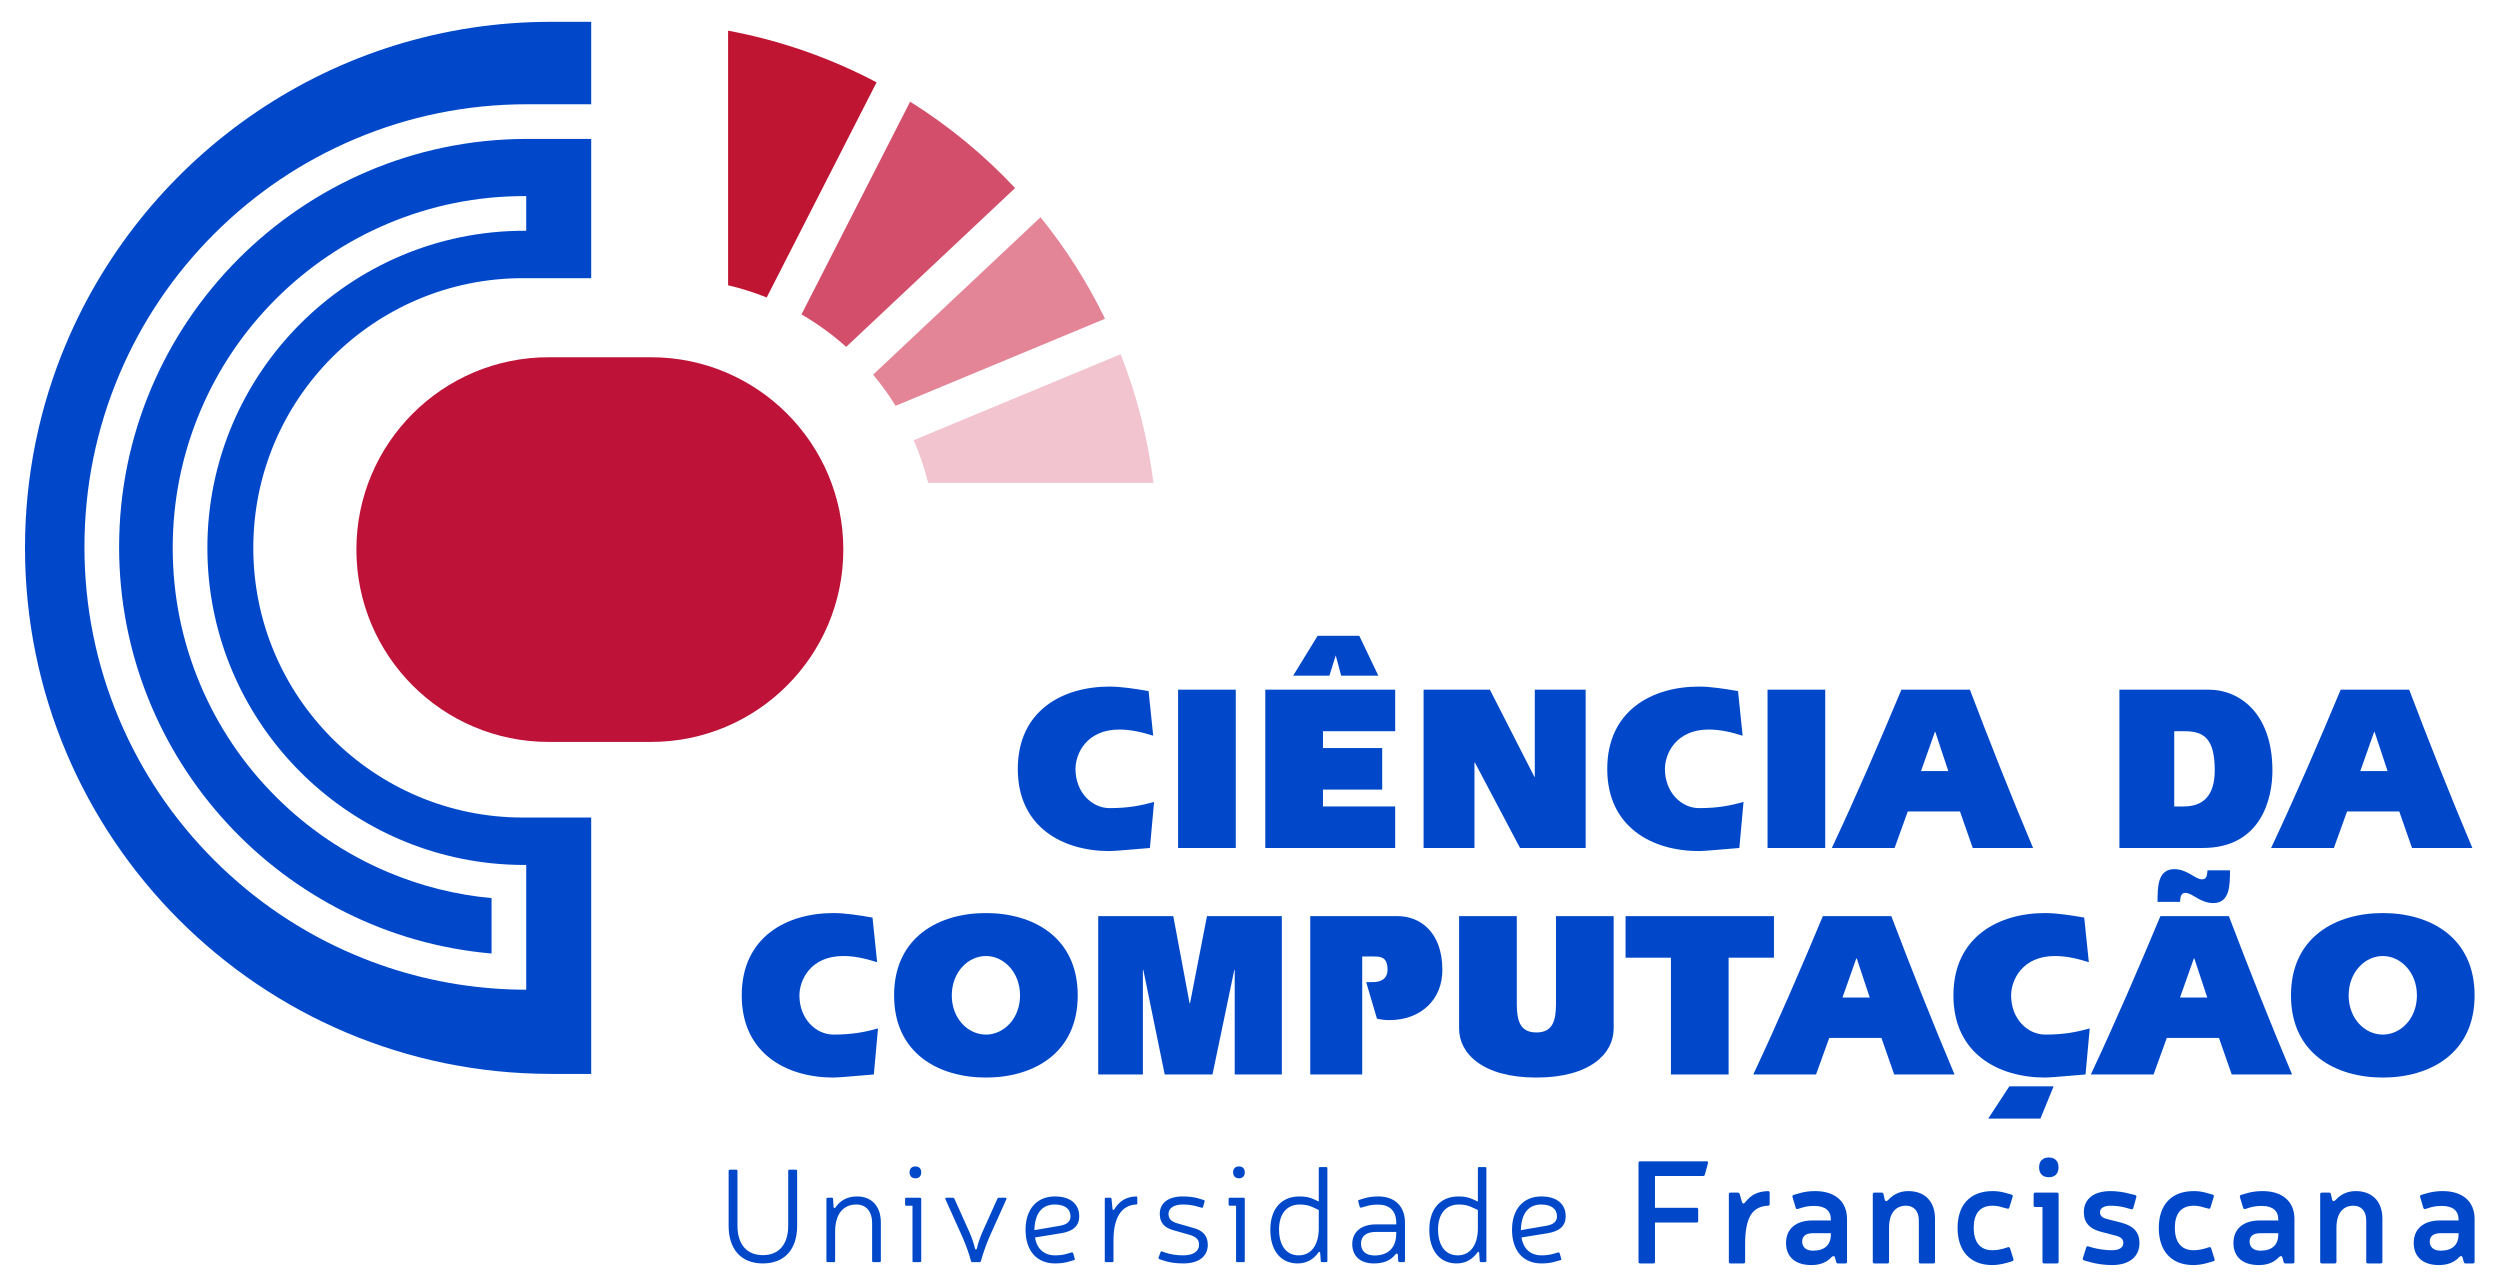 <svg width="2067" height="1064" viewBox="0 0 2067 1064" fill="none" xmlns="http://www.w3.org/2000/svg">
<g clip-path="url(#clip0_21_47)">
<mask id="mask0_21_47" style="mask-type:luminance" maskUnits="userSpaceOnUse" x="0" y="0" width="2067" height="1064">
<path d="M0 0H2066.67V1064H0V0Z" fill="white"/>
</mask>
<g mask="url(#mask0_21_47)">
<path d="M950.739 701.118C939.635 701.903 922.523 703.67 917.425 703.67C878.832 703.67 841.513 684.044 841.513 635.764C841.513 587.288 878.832 567.66 917.425 567.66C926.709 567.66 938.36 569.427 949.647 571.391L953.469 608.287C944.185 605.343 934.901 603.184 925.435 603.184C898.128 603.184 889.208 623.398 889.208 635.764C889.208 654.996 902.68 668.147 917.425 668.147C933.08 668.147 943.64 665.99 954.199 663.046L950.739 701.118Z" fill="#0048C9"/>
<path d="M974.045 570.213H1021.74V701.119H974.045V570.213Z" fill="#0048C9"/>
<path d="M1153.54 701.118H1046.14V570.212H1153.54V604.558H1093.83V618.492H1142.8V652.838H1093.83V666.772H1153.54V701.118Z" fill="#0048C9"/>
<path d="M1177.03 570.213H1231.83L1268.6 642.239H1268.97V570.213H1311.02V701.118H1256.77L1219.45 630.465H1219.09V701.118H1177.03V570.213Z" fill="#0048C9"/>
<path d="M1438.09 701.118C1426.99 701.903 1409.88 703.67 1404.78 703.67C1366.18 703.67 1328.87 684.044 1328.87 635.764C1328.87 587.288 1366.18 567.66 1404.78 567.66C1414.06 567.66 1425.71 569.427 1437 571.391L1440.82 608.287C1431.54 605.343 1422.25 603.184 1412.79 603.184C1385.48 603.184 1376.56 623.398 1376.56 635.764C1376.56 654.996 1390.03 668.147 1404.78 668.147C1420.44 668.147 1430.99 665.99 1441.55 663.046L1438.09 701.118Z" fill="#0048C9"/>
<path d="M1461.4 570.213H1509.09V701.119H1461.4V570.213Z" fill="#0048C9"/>
<path d="M1610.86 637.531L1600.12 605.147H1599.76L1588.29 637.531H1610.86ZM1514.56 701.118C1534.58 658.53 1553.88 613.783 1572.09 570.212H1628.7C1645.27 613.783 1662.56 657.548 1680.95 701.118H1631.07L1620.51 670.895H1577.36L1566.44 701.118H1514.56Z" fill="#0048C9"/>
<path d="M1797.65 666.772H1805.47C1825.5 666.772 1831.14 653.034 1831.14 636.942C1831.14 611.035 1822.59 604.558 1806.2 604.558H1797.65V666.772ZM1752.32 570.212H1825.86C1852.44 570.212 1878.84 590.428 1878.84 637.138C1878.84 660.296 1869.55 701.118 1821.13 701.118H1752.32V570.212Z" fill="#0048C9"/>
<path d="M1974.05 637.531L1963.31 605.147H1962.95L1951.48 637.531H1974.05ZM1877.75 701.118C1897.78 658.53 1917.07 613.783 1935.28 570.212H1991.9C2008.46 613.783 2025.76 657.548 2044.14 701.118H1994.26L1983.7 670.895H1940.56L1929.64 701.118H1877.75Z" fill="#0048C9"/>
<path d="M722.484 888.374C711.38 889.16 694.268 890.926 689.171 890.926C650.578 890.926 613.259 871.298 613.259 823.017C613.259 774.541 650.578 754.916 689.171 754.916C698.455 754.916 710.106 756.682 721.392 758.645L725.215 795.542C715.931 792.597 706.647 790.441 697.18 790.441C669.874 790.441 660.954 810.654 660.954 823.017C660.954 842.252 674.426 855.401 689.171 855.401C704.826 855.401 715.386 853.242 725.944 850.297L722.484 888.374Z" fill="#0048C9"/>
<path d="M786.933 823.017C786.933 842.251 800.405 855.401 815.149 855.401C829.894 855.401 843.366 842.251 843.366 823.017C843.366 803.785 829.894 790.441 815.149 790.441C800.405 790.441 786.933 803.785 786.933 823.017ZM891.062 823.017C891.062 871.299 853.742 890.926 815.149 890.926C776.557 890.926 739.237 871.299 739.237 823.017C739.237 774.541 776.557 754.915 815.149 754.915C853.742 754.915 891.062 774.541 891.062 823.017Z" fill="#0048C9"/>
<path d="M908 888.374V757.468H970.076L983.548 829.494H983.912L997.931 757.468H1059.82V888.374H1020.87V802.017H1020.5L1002.48 888.374H962.978L945.32 802.017H944.955V888.374H908Z" fill="#0048C9"/>
<path d="M1083.32 757.467H1155.77C1172.88 757.467 1192.55 769.439 1192.55 802.018C1192.55 826.55 1174.7 843.43 1148.67 843.43C1145.21 843.43 1141.94 843.036 1138.48 842.251L1129.56 812.028H1135.02C1141.94 812.028 1147.21 809.084 1147.21 801.822C1147.21 791.419 1141.94 790.832 1135.56 790.832H1126.28V888.374H1083.32V757.467Z" fill="#0048C9"/>
<path d="M1254.08 757.467V829.887C1254.08 844.018 1256.81 853.634 1270.28 853.634C1283.75 853.634 1286.48 844.018 1286.48 829.887V757.467H1334.18V850.494C1334.18 870.906 1314.88 890.926 1270.28 890.926C1225.68 890.926 1206.38 870.906 1206.38 850.494V757.467H1254.08Z" fill="#0048C9"/>
<path d="M1344.02 757.467H1466.71V791.812H1429.21V888.374H1381.52V791.812H1344.02V757.467Z" fill="#0048C9"/>
<path d="M1545.91 824.783L1535.17 792.401H1534.8L1523.34 824.783H1545.91ZM1449.61 888.374C1469.63 845.785 1488.93 801.035 1507.14 757.467H1563.75C1580.32 801.035 1597.61 844.803 1616 888.374H1566.12L1555.56 858.149H1512.41L1501.49 888.374H1449.61Z" fill="#0048C9"/>
<path d="M1687 924.876H1643.85L1661.33 898.184H1697.92L1687 924.876ZM1724.32 888.374C1713.21 889.159 1696.1 890.926 1691 890.926C1652.41 890.926 1615.09 871.299 1615.09 823.016C1615.09 774.54 1652.41 754.915 1691 754.915C1700.29 754.915 1711.94 756.682 1723.23 758.644L1727.05 795.542C1717.77 792.598 1708.48 790.44 1699.01 790.44C1671.71 790.44 1662.79 810.654 1662.79 823.016C1662.79 842.251 1676.26 855.4 1691 855.4C1706.66 855.4 1717.22 853.242 1727.78 850.298L1724.32 888.374Z" fill="#0048C9"/>
<path d="M1824.99 824.783L1814.25 792.401H1813.89L1802.42 824.783H1824.99ZM1843.75 719.589C1843.75 731.561 1843.75 746.673 1829.91 746.673C1824.45 746.673 1820.26 744.514 1816.62 742.551C1812.98 740.394 1809.89 738.234 1806.97 738.234C1803.33 738.234 1802.78 740.981 1802.42 745.691H1783.85C1783.85 733.719 1783.85 718.607 1797.69 718.607C1803.15 718.607 1807.34 720.766 1810.98 722.727C1814.62 724.886 1817.71 727.046 1820.63 727.046C1824.27 727.046 1824.81 724.298 1825.18 719.589H1843.75ZM1728.69 888.374C1748.72 845.785 1768.01 801.035 1786.22 757.467H1842.83C1859.4 801.035 1876.69 844.803 1895.08 888.374H1845.2L1834.64 858.149H1791.5L1780.57 888.374H1728.69Z" fill="#0048C9"/>
<path d="M1941.87 823.017C1941.87 842.251 1955.34 855.401 1970.09 855.401C1984.84 855.401 1998.31 842.251 1998.31 823.017C1998.31 803.785 1984.84 790.441 1970.09 790.441C1955.34 790.441 1941.87 803.785 1941.87 823.017ZM2046 823.017C2046 871.299 2008.68 890.926 1970.09 890.926C1931.5 890.926 1894.18 871.299 1894.18 823.017C1894.18 774.541 1931.5 754.915 1970.09 754.915C2008.68 754.915 2046 774.541 2046 823.017Z" fill="#0048C9"/>
<path d="M1069.18 558.63L1089.41 525.69H1123.86L1139.59 558.63H1108.88L1104.39 541.914L1099.15 558.63H1069.18Z" fill="#0048C9"/>
<path d="M1257.45 1017.09C1257.81 1002.84 1264.04 995.89 1274.32 995.89C1282.53 995.89 1287.31 999.499 1287.31 1005.72C1287.31 1009.96 1284.34 1012.49 1278.47 1013.48L1257.45 1017.09ZM1290.11 1041.9C1290.74 1041.81 1291.01 1041.36 1290.83 1040.73L1289.57 1036.31C1289.3 1035.59 1288.85 1035.41 1288.22 1035.5L1284.88 1036.49C1281.72 1037.48 1278.29 1037.93 1274.5 1037.93C1265.48 1037.93 1259.43 1032.52 1257.99 1023.14L1279.64 1019.62C1289.66 1018 1294.53 1013.39 1294.53 1005.63C1294.53 995.258 1286.95 989.214 1274.41 989.214C1259.34 989.214 1250.14 999.86 1250.14 1016.82C1250.14 1033.96 1259.25 1044.61 1274.5 1044.61C1278.74 1044.61 1282.62 1044.16 1286.5 1042.9L1290.11 1041.9ZM1221.9 1000.4V1015.74C1221.9 1028.28 1216.31 1037.93 1205.21 1037.93C1195.1 1037.93 1189.06 1029.9 1188.97 1016.82C1188.88 1003.74 1195.28 995.98 1206.02 995.89C1210.53 995.89 1213.96 996.612 1217.3 998.326L1221.9 1000.4ZM1228.94 966.026C1228.94 965.304 1228.67 964.943 1227.95 964.943H1222.89C1222.17 964.943 1221.9 965.304 1221.9 966.026V993.454L1218.38 991.83C1214.23 989.844 1210.53 989.214 1205.75 989.214C1190.77 989.303 1181.75 999.59 1181.75 1016.82C1181.75 1033.96 1190.32 1044.61 1204.4 1044.61C1211.62 1044.61 1217.39 1041.27 1221.45 1035.68C1222.17 1034.6 1222.89 1034.87 1222.98 1035.86L1223.43 1042.54C1223.52 1043.17 1223.89 1043.53 1224.52 1043.53H1227.95C1228.67 1043.53 1228.94 1043.17 1228.94 1042.54V966.026ZM1154.41 1018.54V1019.98C1154.41 1031.53 1147.83 1038.02 1136.46 1038.02C1129.33 1038.02 1125.27 1034.42 1125.27 1028.19C1125.27 1022.42 1129.24 1018.54 1137.63 1018.54H1154.41ZM1123.65 992.1C1123.02 992.28 1122.74 992.732 1123.02 993.454L1124.19 997.784C1124.46 998.416 1124.91 998.596 1125.54 998.416L1129.42 997.334C1132.22 996.431 1135.65 995.98 1139.53 995.98C1149.09 995.98 1154.41 1001.39 1154.41 1010.87V1012.31H1137.63C1124.91 1012.4 1118.05 1018.99 1118.05 1028.64C1118.05 1038.48 1124.64 1044.61 1135.83 1044.61C1144.04 1044.61 1149.72 1042.18 1153.51 1037.39C1154.59 1036.13 1155.41 1036.04 1155.77 1037.48L1156.04 1042.54C1156.22 1043.17 1156.49 1043.53 1157.21 1043.53H1160.64C1161.27 1043.53 1161.63 1043.17 1161.63 1042.54V1010.78C1161.63 997.334 1153.15 989.214 1139.62 989.214C1135.02 989.214 1130.96 989.844 1127.8 990.838L1123.65 992.1ZM1090.36 1000.4V1015.74C1090.36 1028.28 1084.85 1037.93 1073.75 1037.93C1063.65 1037.93 1057.6 1029.9 1057.51 1016.82C1057.42 1003.74 1063.83 995.98 1074.48 995.89C1079.08 995.89 1082.51 996.612 1085.84 998.326L1090.36 1000.4ZM1097.48 966.026C1097.48 965.304 1097.21 964.943 1096.49 964.943H1091.44C1090.72 964.943 1090.36 965.304 1090.36 966.026V993.454L1086.93 991.83C1082.78 989.844 1079.08 989.214 1074.3 989.214C1059.32 989.303 1050.3 999.59 1050.3 1016.82C1050.3 1033.96 1058.87 1044.61 1072.94 1044.61C1080.16 1044.61 1085.93 1041.27 1089.99 1035.68C1090.72 1034.6 1091.44 1034.87 1091.53 1035.86L1091.98 1042.54C1092.07 1043.17 1092.43 1043.53 1093.06 1043.53H1096.49C1097.21 1043.53 1097.48 1043.17 1097.48 1042.54V966.026ZM1029.18 991.288C1029.18 990.656 1028.82 990.296 1028.19 990.296H1016.82C1016.19 990.296 1015.83 990.656 1015.83 991.288V995.89C1015.83 996.522 1016.19 996.882 1016.82 996.882H1021.97V1042.54C1021.97 1043.17 1022.24 1043.53 1022.96 1043.53H1028.19C1028.82 1043.53 1029.18 1043.17 1029.18 1042.54V991.288ZM1024.4 964.402C1021.42 964.402 1019.53 966.207 1019.53 969.274C1019.53 972.432 1021.42 974.236 1024.4 974.236C1027.38 974.236 1029.18 972.432 1029.18 969.274C1029.18 966.207 1027.38 964.402 1024.4 964.402ZM983.891 1021.06C989.034 1022.6 991.381 1025.03 991.381 1029.18C991.381 1034.6 986.598 1037.93 978.389 1037.93C972.523 1037.93 967.381 1037.03 963.591 1035.68L960.705 1034.69C960.164 1034.51 959.712 1034.69 959.531 1035.32L957.907 1039.74C957.727 1040.37 957.908 1040.82 958.629 1041.09L961.606 1042.08C966.118 1043.71 971.802 1044.61 978.389 1044.61C991.11 1044.61 998.598 1038.84 998.598 1029.18C998.598 1021.96 994.809 1017.27 986.147 1015.11L973.246 1011.41C968.284 1009.96 966.118 1007.53 966.118 1003.65C966.118 998.958 970.449 995.89 978.028 995.89C981.908 995.89 986.148 996.431 989.125 997.334L993.365 998.507C993.997 998.778 994.447 998.507 994.718 997.875L995.891 993.544C996.162 992.822 995.891 992.371 995.259 992.191L990.929 990.838C987.591 989.844 982.809 989.214 977.937 989.214C965.937 989.214 958.9 994.627 958.9 1003.65C958.9 1010.96 962.689 1015.29 970.9 1017.36L983.891 1021.06ZM940.314 990.206C940.314 989.484 940.043 989.214 939.322 989.214C930.931 989.484 925.427 993.183 921.277 999.86C920.645 1000.76 920.014 1000.49 919.833 999.59L919.021 991.288C918.931 990.656 918.57 990.296 917.938 990.296H914.51C913.789 990.296 913.427 990.656 913.427 991.288V1042.54C913.427 1043.17 913.789 1043.53 914.51 1043.53H919.653C920.374 1043.53 920.645 1043.17 920.645 1042.54V1025.21C920.645 1006.45 927.502 996.431 939.322 995.89C940.043 995.89 940.314 995.53 940.314 994.898V990.206ZM855.233 1017.09C855.594 1002.84 861.819 995.89 872.105 995.89C880.315 995.89 885.097 999.499 885.097 1005.72C885.097 1009.96 882.12 1012.49 876.255 1013.48L855.233 1017.09ZM887.894 1041.9C888.526 1041.81 888.797 1041.36 888.615 1040.73L887.353 1036.31C887.082 1035.59 886.631 1035.41 885.999 1035.5L882.661 1036.49C879.594 1037.48 876.076 1037.93 872.375 1037.93C863.263 1037.93 857.218 1032.52 855.775 1023.14L877.429 1019.62C887.443 1018 892.315 1013.39 892.315 1005.63C892.315 995.258 884.737 989.214 872.195 989.214C857.127 989.214 847.925 999.86 847.925 1016.82C847.925 1033.96 857.038 1044.61 872.375 1044.61C876.526 1044.61 880.406 1044.16 884.375 1042.9L887.894 1041.9ZM832.046 991.559C832.407 990.747 832.046 990.296 831.325 990.296H825.73C825.189 990.296 824.829 990.567 824.647 991.108L812.106 1018.99C810.031 1023.86 808.317 1029 807.686 1032.34C807.325 1033.33 806.422 1033.33 806.151 1032.34C805.339 1029 803.806 1023.95 801.641 1018.99L789.099 991.108C788.919 990.567 788.558 990.296 788.017 990.296H782.513C781.701 990.296 781.341 990.747 781.701 991.559L796.137 1023.68C798.754 1029.72 801.37 1037.03 802.814 1042.63C802.903 1043.26 803.355 1043.53 803.897 1043.53H809.851C810.482 1043.53 810.843 1043.26 811.023 1042.63C812.558 1037.03 815.085 1029.72 817.61 1023.68L832.046 991.559ZM761.671 991.288C761.671 990.656 761.311 990.296 760.679 990.296H749.311C748.679 990.296 748.32 990.656 748.32 991.288V995.89C748.32 996.522 748.679 996.882 749.311 996.882H754.454V1042.54C754.454 1043.17 754.725 1043.53 755.446 1043.53H760.679C761.311 1043.53 761.671 1043.17 761.671 1042.54V991.288ZM756.89 964.402C753.913 964.402 752.018 966.207 752.018 969.274C752.018 972.432 753.913 974.236 756.89 974.236C759.867 974.236 761.671 972.432 761.671 969.274C761.671 966.207 759.867 964.402 756.89 964.402ZM688.771 991.288C688.771 990.656 688.41 990.296 687.779 990.296H684.35C683.629 990.296 683.268 990.656 683.268 991.288V1042.54C683.268 1043.17 683.629 1043.53 684.35 1043.53H689.493C690.215 1043.53 690.486 1043.17 690.486 1042.54V1018.18C690.486 1004.1 696.982 995.89 707.989 995.89C716.199 995.89 721.071 1001.66 721.071 1011.32V1042.54C721.071 1043.17 721.433 1043.53 722.063 1043.53H727.297C727.929 1043.53 728.289 1043.17 728.289 1042.54V1010.78C728.289 997.424 720.801 989.214 708.621 989.214C700.951 989.214 695.087 992.191 690.846 998.146C690.215 999.048 689.493 999.048 689.222 998.055L688.771 991.288ZM659.087 968.102C659.087 967.47 658.727 967.108 658.095 967.108H652.682C652.05 967.108 651.69 967.47 651.69 968.102V1013.48C651.69 1028.82 644.021 1037.75 630.758 1037.75C617.405 1037.75 609.735 1028.82 609.735 1013.48V968.102C609.735 967.47 609.375 967.108 608.743 967.108H603.421C602.789 967.108 602.427 967.47 602.427 968.102V1013.48C602.427 1033.06 612.894 1044.61 630.758 1044.61C648.622 1044.61 659.087 1033.06 659.087 1013.48V968.102Z" fill="#0048C9"/>
<path d="M2001.88 987.95C2001.07 988.221 2000.71 988.853 2000.98 989.665L2003.6 998.597C2003.87 999.409 2004.41 999.769 2005.31 999.589L2009.64 998.236C2012.53 997.424 2015.6 997.062 2019.02 997.062C2027.96 997.062 2032.74 1001.03 2032.74 1008.34V1009.06H2017.58C2003.33 1009.06 1995.66 1016.37 1995.66 1027.74C1995.66 1039.02 2003.14 1045.96 2016.5 1045.96C2023.9 1045.96 2029.31 1043.62 2033.1 1039.56C2034.63 1038.11 2035.35 1038.11 2036.08 1039.74L2037.07 1043.53C2037.34 1044.25 2037.79 1044.61 2038.6 1044.61H2044.65C2045.55 1044.61 2046 1044.16 2046 1043.26V1007.89C2046 993.273 2035.99 984.793 2019.65 984.793C2014.69 984.793 2010.63 985.424 2006.48 986.597L2001.88 987.95ZM2032.74 1019.62V1020.43C2032.74 1029.36 2027.51 1034.05 2017.94 1034.05C2012.17 1034.05 2008.92 1031.17 2008.92 1026.48C2008.92 1022.42 2011.72 1019.62 2017.58 1019.62H2032.74Z" fill="#0048C9"/>
<path d="M1927.18 987.229C1927 986.417 1926.54 986.055 1925.73 986.055H1919.69C1918.79 986.055 1918.33 986.507 1918.33 987.319V1043.26C1918.33 1044.16 1918.79 1044.61 1919.69 1044.61H1930.42C1931.24 1044.61 1931.78 1044.16 1931.78 1043.26V1015.11C1931.78 1003.38 1936.92 996.882 1945.85 996.882C1952.44 996.882 1956.41 1001.48 1956.41 1009.06V1043.26C1956.41 1044.16 1956.86 1044.61 1957.67 1044.61H1968.5C1969.31 1044.61 1969.76 1044.16 1969.76 1043.26V1007.62C1969.76 993.363 1961.46 984.793 1947.66 984.793C1941.79 984.793 1935.75 986.867 1931.06 992.191C1929.7 993.363 1928.98 993.545 1928.26 992.101L1927.18 987.229Z" fill="#0048C9"/>
<path d="M1852.92 987.95C1852.11 988.221 1851.75 988.853 1851.93 989.665L1854.64 998.597C1854.82 999.409 1855.45 999.769 1856.35 999.589L1860.68 998.236C1863.57 997.424 1866.55 997.062 1870.07 997.062C1879 997.062 1883.69 1001.03 1883.69 1008.34V1009.06H1868.62C1854.37 1009.06 1846.61 1016.37 1846.61 1027.74C1846.61 1039.02 1854.1 1045.96 1867.54 1045.96C1874.94 1045.96 1880.35 1043.62 1884.05 1039.56C1885.67 1038.11 1886.4 1038.11 1887.12 1039.74L1888.11 1043.53C1888.29 1044.25 1888.83 1044.61 1889.64 1044.61H1895.69C1896.5 1044.61 1897.04 1044.16 1897.04 1043.26V1007.89C1897.04 993.273 1887.03 984.793 1870.7 984.793C1865.73 984.793 1861.58 985.424 1857.52 986.597L1852.92 987.95ZM1883.69 1019.62V1020.43C1883.69 1029.36 1878.55 1034.05 1868.98 1034.05C1863.21 1034.05 1859.96 1031.17 1859.96 1026.48C1859.96 1022.42 1862.67 1019.62 1868.62 1019.62H1883.69Z" fill="#0048C9"/>
<path d="M1830.01 1042.81C1830.91 1042.54 1831.27 1041.9 1831 1041.09L1828.2 1032.07C1827.93 1031.35 1827.39 1030.99 1826.49 1031.17L1822.52 1032.43C1819.54 1033.24 1816.11 1033.69 1813.59 1033.69C1803.3 1033.69 1798.16 1026.84 1798.16 1015.11C1798.16 1003.74 1803.12 996.882 1813.86 996.882C1816.02 996.882 1818.91 997.243 1821.89 998.235L1826.04 999.318C1826.76 999.589 1827.39 999.229 1827.57 998.506L1830.37 989.394C1830.64 988.582 1830.28 987.95 1829.37 987.679L1824.23 986.235C1820.44 985.153 1817.01 984.793 1813.86 984.793C1794.91 984.793 1784.89 996.522 1784.89 1015.29C1784.89 1034.05 1795 1045.96 1813.49 1045.96C1817.19 1045.96 1821.07 1045.33 1824.68 1044.34L1830.01 1042.81Z" fill="#0048C9"/>
<path d="M1749.89 1021.78C1753.86 1022.96 1755.57 1024.76 1755.57 1027.74C1755.57 1031.44 1752.14 1033.69 1746.28 1033.69C1741.77 1033.69 1735.36 1032.97 1730.76 1031.71L1726.43 1030.45C1725.71 1030.27 1725.08 1030.63 1724.9 1031.35L1722.1 1040.37C1721.83 1041.18 1722.19 1041.81 1723.09 1042.08L1727.78 1043.44C1733.65 1045.06 1739.96 1045.96 1746.28 1045.96C1760.53 1045.96 1768.92 1039.02 1768.92 1027.74C1768.92 1018.99 1764.23 1013.57 1753.77 1010.87L1741.68 1007.8C1737.89 1006.72 1736.26 1005 1736.26 1002.21C1736.26 998.957 1739.51 996.883 1745.02 996.883C1748.62 996.883 1753.5 997.424 1756.74 998.325L1762.07 999.769C1762.88 1000.04 1763.51 999.679 1763.78 998.867L1766.31 989.755C1766.58 988.943 1766.13 988.311 1765.32 988.04L1759.99 986.777C1756.02 985.695 1750.43 984.792 1745.02 984.792C1731.03 984.792 1722.91 991.379 1722.91 1002.21C1722.91 1010.87 1727.6 1016.1 1737.71 1018.63L1749.89 1021.78Z" fill="#0048C9"/>
<path d="M1693.95 957.004C1688.9 957.004 1685.92 960.072 1685.92 965.124C1685.92 970.357 1688.9 973.334 1693.95 973.334C1699.09 973.334 1701.98 970.357 1701.98 965.124C1701.98 960.072 1699.09 957.004 1693.95 957.004ZM1702.07 987.318C1702.07 986.506 1701.62 986.056 1700.72 986.056H1682.76C1681.95 986.056 1681.41 986.506 1681.41 987.318V996.702C1681.41 997.514 1681.95 997.965 1682.76 997.965H1688.72V1043.26C1688.72 1044.16 1689.17 1044.61 1689.98 1044.61H1700.72C1701.62 1044.61 1702.07 1044.16 1702.07 1043.26V987.318Z" fill="#0048C9"/>
<path d="M1663.72 1042.81C1664.54 1042.54 1664.9 1041.9 1664.72 1041.09L1661.92 1032.07C1661.65 1031.35 1661.02 1030.99 1660.21 1031.17L1656.24 1032.43C1653.17 1033.24 1649.83 1033.69 1647.3 1033.69C1637.02 1033.69 1631.87 1026.84 1631.87 1015.11C1631.87 1003.74 1636.75 996.882 1647.57 996.882C1649.74 996.882 1652.63 997.243 1655.6 998.235L1659.75 999.318C1660.48 999.589 1661.02 999.229 1661.29 998.506L1664.09 989.394C1664.36 988.582 1663.99 987.95 1663.09 987.679L1657.95 986.235C1654.16 985.153 1650.64 984.793 1647.57 984.793C1628.54 984.793 1618.52 996.522 1618.52 1015.29C1618.52 1034.05 1628.72 1045.96 1647.21 1045.96C1650.91 1045.96 1654.79 1045.33 1658.4 1044.34L1663.72 1042.81Z" fill="#0048C9"/>
<path d="M1557.26 987.229C1557.08 986.417 1556.63 986.055 1555.82 986.055H1549.77C1548.87 986.055 1548.42 986.507 1548.42 987.319V1043.26C1548.42 1044.16 1548.87 1044.61 1549.77 1044.61H1560.51C1561.32 1044.61 1561.86 1044.16 1561.86 1043.26V1015.11C1561.86 1003.38 1567 996.882 1575.94 996.882C1582.52 996.882 1586.49 1001.48 1586.49 1009.06V1043.26C1586.49 1044.16 1586.94 1044.61 1587.76 1044.61H1598.58C1599.4 1044.61 1599.85 1044.16 1599.85 1043.26V1007.62C1599.85 993.363 1591.55 984.793 1577.74 984.793C1571.88 984.793 1565.83 986.867 1561.14 992.191C1559.79 993.363 1559.06 993.545 1558.34 992.101L1557.26 987.229Z" fill="#0048C9"/>
<path d="M1483.01 987.95C1482.19 988.221 1481.83 988.853 1482.01 989.665L1484.72 998.597C1484.9 999.409 1485.53 999.769 1486.35 999.589L1490.77 998.236C1493.65 997.424 1496.63 997.062 1500.15 997.062C1509.08 997.062 1513.77 1001.03 1513.77 1008.34V1009.06H1498.71C1484.45 1009.06 1476.69 1016.37 1476.69 1027.74C1476.69 1039.02 1484.18 1045.96 1497.62 1045.96C1505.02 1045.96 1510.43 1043.62 1514.13 1039.56C1515.76 1038.11 1516.48 1038.11 1517.2 1039.74L1518.19 1043.53C1518.37 1044.25 1518.92 1044.61 1519.73 1044.61H1525.77C1526.58 1044.61 1527.13 1044.16 1527.13 1043.26V1007.89C1527.13 993.273 1517.02 984.793 1500.78 984.793C1495.82 984.793 1491.67 985.424 1487.61 986.597L1483.01 987.95ZM1513.77 1019.62V1020.43C1513.77 1029.36 1508.63 1034.05 1499.07 1034.05C1493.29 1034.05 1490.04 1031.17 1490.04 1026.48C1490.04 1022.42 1492.75 1019.62 1498.71 1019.62H1513.77Z" fill="#0048C9"/>
<path d="M1463.16 986.146C1463.16 985.334 1462.62 984.793 1461.8 984.793C1452.96 985.063 1447.55 988.041 1442.68 994.357C1441.59 995.529 1441.05 995.349 1440.33 993.995L1438.35 987.138C1438.07 986.417 1437.62 986.055 1436.81 986.055H1430.77C1429.87 986.055 1429.41 986.507 1429.41 987.319V1043.26C1429.41 1044.16 1429.87 1044.61 1430.77 1044.61H1441.5C1442.32 1044.61 1442.86 1044.16 1442.86 1043.26V1028.91C1442.86 1006.72 1448.63 997.514 1461.8 996.882C1462.62 996.882 1463.16 996.431 1463.16 995.529V986.146Z" fill="#0048C9"/>
<path d="M1368.33 998.597V972.342H1407.94C1408.84 972.342 1409.29 971.981 1409.57 971.259L1412.18 961.605C1412.45 960.793 1411.91 960.162 1411.01 960.162H1356.06C1355.16 960.162 1354.71 960.703 1354.71 961.515V1043.26C1354.71 1044.16 1355.16 1044.61 1356.06 1044.61H1367.07C1367.88 1044.61 1368.33 1044.16 1368.33 1043.26V1010.78H1402.8C1403.61 1010.78 1404.06 1010.33 1404.06 1009.42V999.95C1404.06 999.047 1403.61 998.597 1402.8 998.597H1368.33Z" fill="#0048C9"/>
<path d="M435.076 818.301V715.154H433.643C424.452 715.154 415.376 714.681 406.422 713.749C274.599 700.089 171.459 588.346 171.459 452.97C171.459 308.401 289.076 190.784 433.643 190.784H435.076V162.131H433.643C394.387 162.131 356.299 169.824 320.431 184.99C285.796 199.639 254.692 220.605 227.986 247.312C201.28 274.018 180.312 305.122 165.663 339.756C150.499 375.624 142.804 413.714 142.804 452.97C142.804 492.226 150.499 530.313 165.663 566.181C180.312 600.817 201.28 631.921 227.986 658.619C254.692 685.332 285.796 706.3 320.431 720.949C347.947 732.583 376.766 739.817 406.422 742.555V788.372C234.118 773.408 98.476 628.375 98.476 452.252C98.476 266.474 249.398 115.288 435.076 114.857C435.342 114.851 435.614 114.851 435.879 114.851H488.803V229.991H432.404C370.834 229.991 315.087 254.948 274.735 295.3C234.383 335.652 209.426 391.392 209.426 452.97C209.426 576.118 309.256 675.948 432.404 675.948H488.803V887.903H455.6C215.392 887.903 20.667 693.176 20.667 452.97C20.667 392.918 32.837 335.709 54.844 283.673C120.87 127.567 275.444 18.036 455.6 18.036H488.803V86.198H435.879C435.614 86.198 435.342 86.198 435.076 86.204C385.942 86.304 338.283 95.975 293.39 114.972C249.792 133.404 210.651 159.801 177.032 193.413C143.42 227.024 117.031 266.174 98.591 309.763C79.5 354.9 69.823 402.839 69.823 452.252C69.823 501.667 79.5 549.605 98.591 594.743C117.031 638.332 143.42 677.481 177.032 711.092C210.651 744.703 249.792 771.101 293.39 789.532C329.5 804.812 367.403 814.06 406.422 817.141C415.914 817.894 425.463 818.28 435.076 818.301Z" fill="#0048C9"/>
<path d="M724.748 68.08L633.908 245.943C623.62 241.818 612.961 238.436 601.986 235.864V25.371C645.533 33.465 686.802 48.051 724.748 68.08Z" fill="#C01433"/>
<path d="M839.278 155.482L699.618 286.797C688.278 276.646 675.899 267.641 662.662 259.962L752.491 84.069C784.449 104.07 813.618 128.11 839.278 155.482Z" fill="#D34E6B"/>
<path d="M913.635 263.559L740.501 335.516C734.898 326.483 728.666 317.887 721.861 309.777L860.303 179.603C881.119 205.327 899.065 233.479 913.635 263.559Z" fill="#E38497"/>
<path d="M953.651 399.243H767.392C764.376 387.051 760.357 375.252 755.429 363.941L926.508 292.843C939.832 326.455 949.08 362.128 953.651 399.243Z" fill="#F2C4CF"/>
<path d="M538.231 613.432H453.702C365.871 613.432 294.671 542.232 294.671 454.403C294.671 366.573 365.871 295.372 453.702 295.372H538.231C626.06 295.372 697.26 366.572 697.26 454.401C697.26 542.231 626.06 613.432 538.231 613.432Z" fill="#BE1238"/>
</g>
</g>
<defs>
<clipPath id="clip0_21_47">
<rect width="2066.67" height="1064" fill="white"/>
</clipPath>
</defs>
</svg>
